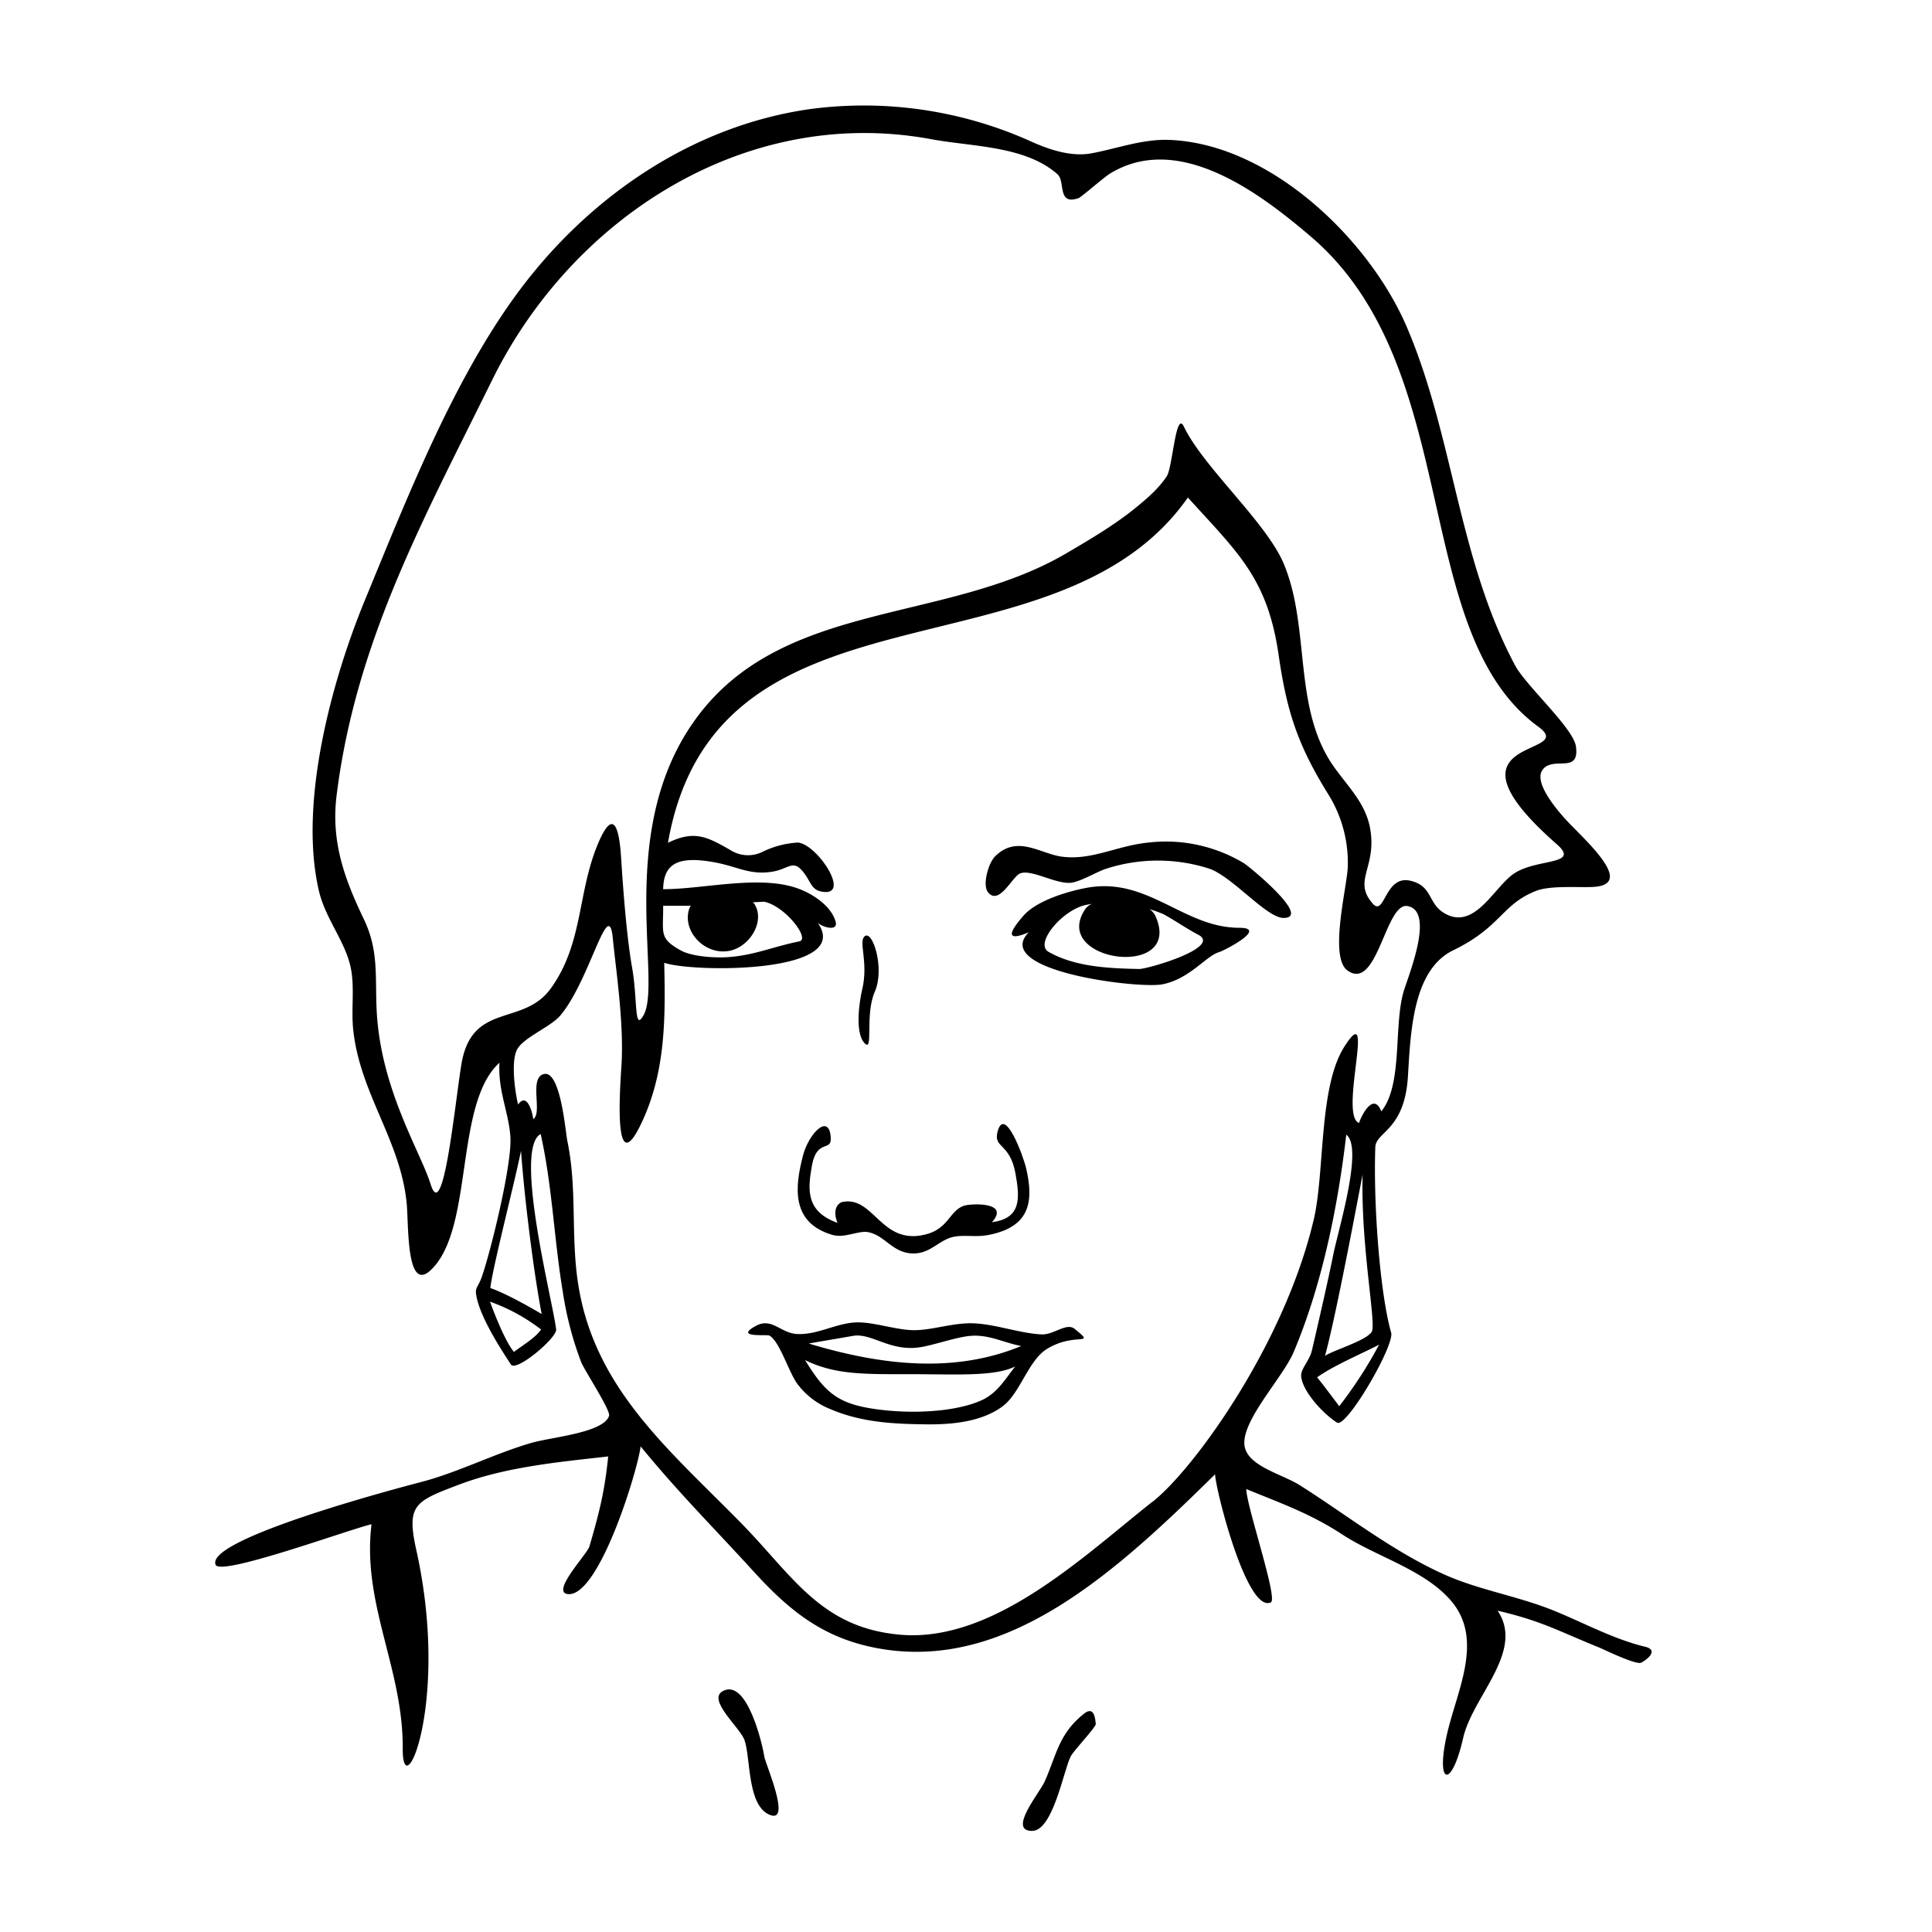 <svg
  data-face="miriam"
  xmlns="http://www.w3.org/2000/svg"
  aria-hidden="true"
  focusable="false"
  viewBox="0 0 500 500"
  width="500px"
  height="500px"
><path d="M425.71,426.16c-.64-.15-2.6-.61,0,0-8.34-2-16.17-6.38-24.11-9.54-8.84-3.51-18.72-5.17-27.17-8.86-13.51-5.9-25.56-15.47-37.95-23.33-4.94-3.14-14.5-5.13-14.45-11.08.06-6.64,10.07-17,12.83-23.57,7.28-17.3,11.4-37.53,13.55-56.12,4.52,3.25-2.11,24.77-3.35,31s-4.08,18.59-5.54,24.84c-.61,2.62-2.9,4.74-2.78,6.6.23,3.82,5.58,9.73,9.29,12.07,2.41,1.53,14.94-20,14-23.27-2.94-10.38-4.62-33.38-4.1-48,.15-4.1,7.61-4.25,8.45-18.46.7-11.73,1.34-27.46,11.7-32.5,12.51-6.08,12.44-11.81,21.43-15.37,3.92-1.54,11.65-.77,15.21-1.06,9-.75.51-9.28-5.66-15.49-4-4-10.17-11.39-7.91-14.7,2.66-3.9,9.76,1.27,8.69-6.2-.67-4.68-13-15.75-15.73-20.91-14.73-27.51-15.94-59.41-28.06-87.65C354.32,61.88,328.53,37,302.31,36.2c-6.74-.2-13.53,2.32-19.84,3.48-7.17,1.32-14.82-2.79-18-4.1a105.31,105.31,0,0,0-55.12-7.31c-30.92,4.49-57.88,23.37-76,48.35C116.89,99.3,105.2,129.24,94.5,155.16c-8.76,21.22-17.3,53-11.92,75.58,1.7,7.12,6.93,13.12,8.24,19.94,1,5.11,0,10.89.63,16.13,1.84,16.37,12.22,28.4,13.8,44.61.54,5.59-.16,23.32,6.24,17.27,11.25-10.62,6-43,17.77-53.66-.43,7.28,2.42,12.86,2.83,19.21.47,7.14-5.22,30.09-7.43,36.3-.8,2.27-1.66,2.67-1.47,4.21.73,5.95,7.1,15.36,9,18.35,1.37,2.15,11.95-6.9,11.74-9-.68-6.67-11.18-46.81-4-50.61,3,13.44,3.46,27.19,5.71,40.75a87.79,87.79,0,0,0,4.76,18.26c.82,2.07,7.66,12.5,7.23,13.89-1.36,4.4-14.74,5.5-20,7-9.67,2.79-19,7.64-28.66,10.16-5.72,1.49-56.15,14.79-53.15,21.44,1.37,3,35-9.34,40.33-10.51-2.52,20.64,8.21,37.24,8.08,58.09-.1,15.37,12.28-11.92,3.52-51.38-2.59-11.7-.47-12.6,10.91-16.92,12.19-4.63,25.7-5.87,38.74-7.34-.9,9-2.32,14.61-4.86,23.29-.57,2-10.23,12-5.46,12.34,8.19.51,18.24-33.07,18.7-38.24,10.35,12.57,18.3,20.37,29.25,32.37,9.7,10.64,18.65,17.71,33.35,20.09,33,5.34,60.92-20.45,86.09-45.24,0,3.41,8.18,36.15,14.44,33.14,1.89-.9-6.37-25.06-6.37-29.31,9.36,3.83,16.65,6.38,25,11.85,8.64,5.63,21,9,27.88,16.93,8.79,10.1,1.62,23.36-.95,34.71-3,13.21,1.18,14.25,4.2.91,2.46-10.82,16-22.42,8.91-32.92,11.36,2.64,15.51,5.16,26.25,9.51.95.38,9.6,4.62,10.92,3.94S429.51,427.07,425.71,426.16ZM352.64,304c-.49,18.66,3.6,38.55,2.37,40.64-1.35,2.29-9.5,4.63-12.1,6.24C345.84,340.38,351.9,307.61,352.64,304ZM356.91,348a112.36,112.36,0,0,1-10.32,15.93c-.34-.45-4.18-5.64-5.72-7.47C345,353.47,352.42,350.33,356.91,348ZM119.37,275.67c-1.72,10.72-4.66,41.21-7.91,30.84-2.72-8.68-13.11-24.87-14-45.44-.38-8.79.53-15.24-3.32-23.24-5.26-10.94-8.5-20.41-7-32.2,5-39.78,22.62-71.53,40.2-107.22C148.14,56.14,193.1,27.22,240.87,36c10.69,2,24.42,1.68,32.8,9.09,2.12,1.87-.16,8.18,5.49,6.17.68-.24,6.46-5.32,8.1-6.33,17.79-10.89,38.85,5.07,52,16.31,39.95,34.1,25.28,102.37,58.88,126.85,10.75,7.83-27.62,2,4.73,30.37,6.36,5.58-5.32,3.58-11.21,7.73-5.19,3.67-10.17,14.84-18,10.06-4.15-2.53-2.91-7-8.67-8.32-6.65-1.54-6.6,9.49-9.75,5.9-5.25-6,1.16-9.28-.65-19.42-1.16-6.5-5.65-10.72-9.36-15.95-10.76-15.18-6-35.89-13-52.57-4.44-10.64-20.82-25-25.84-35.48-2.09-4.37-2.91,10.49-4.42,12.82-2.07,3.19-5.13,5.78-8,8.14-5.61,4.56-12,8.31-18.2,11.94-32.32,18.83-76.15,11.47-97.91,46-17.91,28.41-6.58,64.86-11.29,73.39-2.52,4.58-1.5-4-3-12.38-1.4-8-2.32-20.3-2.83-28.38-.49-7.76-2-13.17-6.07-3.37-5.24,12.65-3.76,25.59-12.08,37.18C135.37,265.84,122,259.07,119.37,275.67Zm69.22-29.56h0c5.32-.9,9.48-7.52,6.71-12.07a2.7,2.7,0,0,0-.45-.53l2.92-.15c5.49,1.15,12,9.69,9.08,10.27-6.77,1.36-11.44,3.54-18.23,4.06-3.5.27-9.55-.1-12.49-1.75-5.6-3.14-4.47-4.29-4.5-11.53h7.17a3,3,0,0,0-.47.9C176.56,241,182.31,247.18,188.59,246.11ZM133,349.87c-2-2.38-4.56-8.52-6.18-13a48,48,0,0,1,13.22,7.21C138.52,346.27,135.13,348.25,133,349.87Zm7.14-9.82c-3.1-1.87-9.79-5.58-13.25-6.7.72-5.82,5.87-25.52,7.95-35.52C135.66,309.4,138,328.63,140.18,340.05Zm158.11,48.6c-17.74,14-41.09,36.53-65.29,34.41-20.58-1.8-27.79-15.27-41.22-28.95-18.41-18.76-37.82-34.67-42.08-61.62-2-12.47-.23-24.81-2.83-37.19-.49-2.3-1.73-18.44-6.1-17.33-3.92,1-.23,10.18-2.75,11.65-.07-1.36-1.54-7.2-3.9-3.75-.82-3.43-1.89-11.16-.26-14.26s8.68-5.83,11.18-8.79c7.7-9.11,12.49-31.4,13.6-19.93.74,7.68,2.93,21.8,2.23,32.93-.38,5.89-2.23,31.2,5.56,14,5.9-13,5.83-26.67,5.51-40.65,7.54,2.58,49.17,2.83,39.68-10.41.92,1.06,5.56,2.6,4.64-.39-1.18-3.8-5.38-6.65-8.76-8.06-10-4.21-25-.18-35.84-.19.14-6.46,3.58-8.75,13.38-6.94,6,1.11,9.07,3.4,15.05,2.38,4.45-.77,5.36-3.68,8.56,1.13,1.48,2.23,1.73,4,4.93,4.16,6.28.25-2.24-12.42-7.06-12.8a24,24,0,0,0-9.18,2.42,8.42,8.42,0,0,1-8.08-.36c-6.19-3.56-9.47-5.34-16.35-2,12.52-71.38,100.28-40.5,134.55-89.35,13,14.35,20.64,20.9,23.51,40.89,2.14,14.85,5.09,23.43,12.8,35.87a33.39,33.39,0,0,1,5.08,18.52c0,4.8-5,23.58-.1,27.11,7.78,5.61,9.82-17.7,15.56-16.66,6.88,1.25.72,16.74-.86,21.63-2.88,8.91-.21,24.42-5.93,31.5-2.11-5.34-5.36,1.6-5.76,3-5.31-1.88,4.57-32.93-3.83-19.7-6.65,10.49-5,32.42-7.9,44.72C332.37,348.06,308.9,380.3,298.29,388.65Z"/><path d="M332.18,237.56c7.48,0-9.06-13.42-10.19-14.12a39.16,39.16,0,0,0-24.76-5.39c-8.19.81-14.57,4.63-22.28,3.67-5.72-.7-11.65-5.84-17.44-.07-1.73,1.73-3.29,7.32-1.85,9.2,2.86,3.74,6.36-4.06,8.34-4.81,2.91-1.12,8.91,2.64,12.95,2.44,2.43-.13,7.16-3,9.29-3.64a43.45,43.45,0,0,1,26.62-.06C318.89,226.77,327.75,237.56,332.18,237.56Z"/><path d="M226.39,256.68c2.66-6-.55-16.15-2.63-14.36-1.67,1.43,1.09,6.69-.65,13.87-.57,2.31-2,10.79.55,13.68S223.72,262.74,226.39,256.68Z"/><path d="M320.72,240.11c-14.41,0-23.62-13.22-39.39-10.36-5,.91-13.18,3.35-16.55,7.34-1.09,1.29-6.74,7.64,1.46,4.19-9.82,10,28.41,14.68,34.59,13.46,7.08-1.39,11.36-7.41,14.67-8.33C316.87,246,328.27,240.11,320.72,240.11Zm-25.91,10.66c-7.81-.15-16.61-.53-23.45-4.44-3.77-2.15,3.69-11,9.82-12.16.46-.1.91-.17,1.36-.25a4.34,4.34,0,0,0-1.6,1.24C271.42,249,306.56,253.69,299,237a4.44,4.44,0,0,0-1.54-1.72c.57.18,1.14.35,1.74.56s1.82.71,1.78.69c2.64,1.38,5.84,3.65,9.1,5.36C316.37,245.16,297,250.82,294.81,250.77Z"/><path d="M278.11,343.91c-2.09-1.7-5.38,1.55-8.48,1.43-6-.24-13.13-3.09-19.16-2.87-4.86.18-9.57,1.77-13.82,1.78s-9.5-1.79-13.82-2c-5.68-.32-10.77,3.23-16.43,3-4.45-.18-6.56-4.41-10.82-2.09-5.73,3.13,2.89,2.14,3.52,2.48,2.8,1.52,5.21,10.19,7.59,12.94a19.71,19.71,0,0,0,8.19,6.09c8.1,3.47,16.34,3.85,24.9,3.95,6.48.07,14.25-.61,19.7-4.67,4.6-3.43,6.66-12,11.59-14.92C278.26,344.68,283.87,348.59,278.11,343.91Zm-40.53,4.83c3.64-.44,9.56-2.64,13.41-3,4.86-.47,8.57,1.7,13.3,2.61-16.69,6.91-35.2,5.34-55-.65,2.16-.39,9.44-1.61,11.6-2C225.55,345,230.18,349.63,237.58,348.74Zm16.63,13.56c-6.32,3-18.21,3.9-28.77,2.2-9.08-1.45-12.23-4.62-17.09-12.51,7.78,3.82,15.24,3.65,27.39,3.65,12,0,21.53.66,27-2-2.68,3.36-4.52,6.75-8.55,8.68Z"/><path d="M197.81,454.65c-.4-2.86-4.41-20.41-10.74-17-4.18,2.26,4.54,9.49,5.63,12.74,1.6,4.79.67,16.87,6.48,19.28s-1.12-13.24-1.37-15.05C197,448.57,198.41,459,197.81,454.65Z"/><path d="M280.53,443.51c-6.45,5.09-7.07,10.5-10.12,17.46-1.29,2.95-9.71,12.87-3.31,12.87,5.43,0,8.18-15.78,10-19.29.86-1.64,6.58-7.59,6.49-8.39-.14-1.16-.31-4.84-3.07-2.65C274.08,448.6,281.46,442.77,280.53,443.51Z"/><path d="M217.82,311.11c-2.09.95-1.86,3.58-1.07,5.37-8.14-2.93-7.72-8.45-6.69-14.48,1.35-7.92,5.52-3.33,4.89-8.17-.73-5.63-5.72-.2-7.12,5.16-2.18,8.35-3.1,17.4,7.51,20.58,3.32,1,6.79-1.22,9.43-.68,4.38.9,6.25,5.48,11.62,5.51,4.55,0,6.65-3.58,10.47-4.33,2.81-.56,5.65.18,8.91-.45,10.25-2,12-7.92,9.79-17.29-.74-3.18-5.62-16.45-7.41-9.38-1.08,4.25,3.21,2.79,4.65,10.73,1.17,6.47,1.54,11.64-6.09,12.62,4.85-5.36-5.6-4.87-7.36-4.22-3.69,1.36-3.87,6-10,7.44-11.46,2.78-13.24-10.32-21.54-8.41Z"/><path class="eyes" d="M286.66,243.41c.48.45,2.6,1.37,3.95.83,2-.8,2.52-1.84,3.71-3.53a4.21,4.21,0,0,0,.9-2.82,1.93,1.93,0,0,0-1-1.54,3.25,3.25,0,0,0-2.77.66c-.85,1.18.87,3-2.33,3.18-2.6.13-.05-4.1-1.42-4.72a2.24,2.24,0,0,0-2.89,1.44A6,6,0,0,0,286.66,243.41Z"/><path class="eyes" d="M185.28,241.69a4.21,4.21,0,0,0,3.52.44c1.65-.87,2-1.86,2.81-3.47a3.85,3.85,0,0,0,.45-2.61,1.85,1.85,0,0,0-1.09-1.31,2.68,2.68,0,0,0-2.33.81c-.59,1.14,1.12,2.66-1.64,3-2.25.32-.53-3.68-1.8-4.14a1.85,1.85,0,0,0-2.33,1.53A5.71,5.71,0,0,0,185.28,241.69Z"/></svg>
